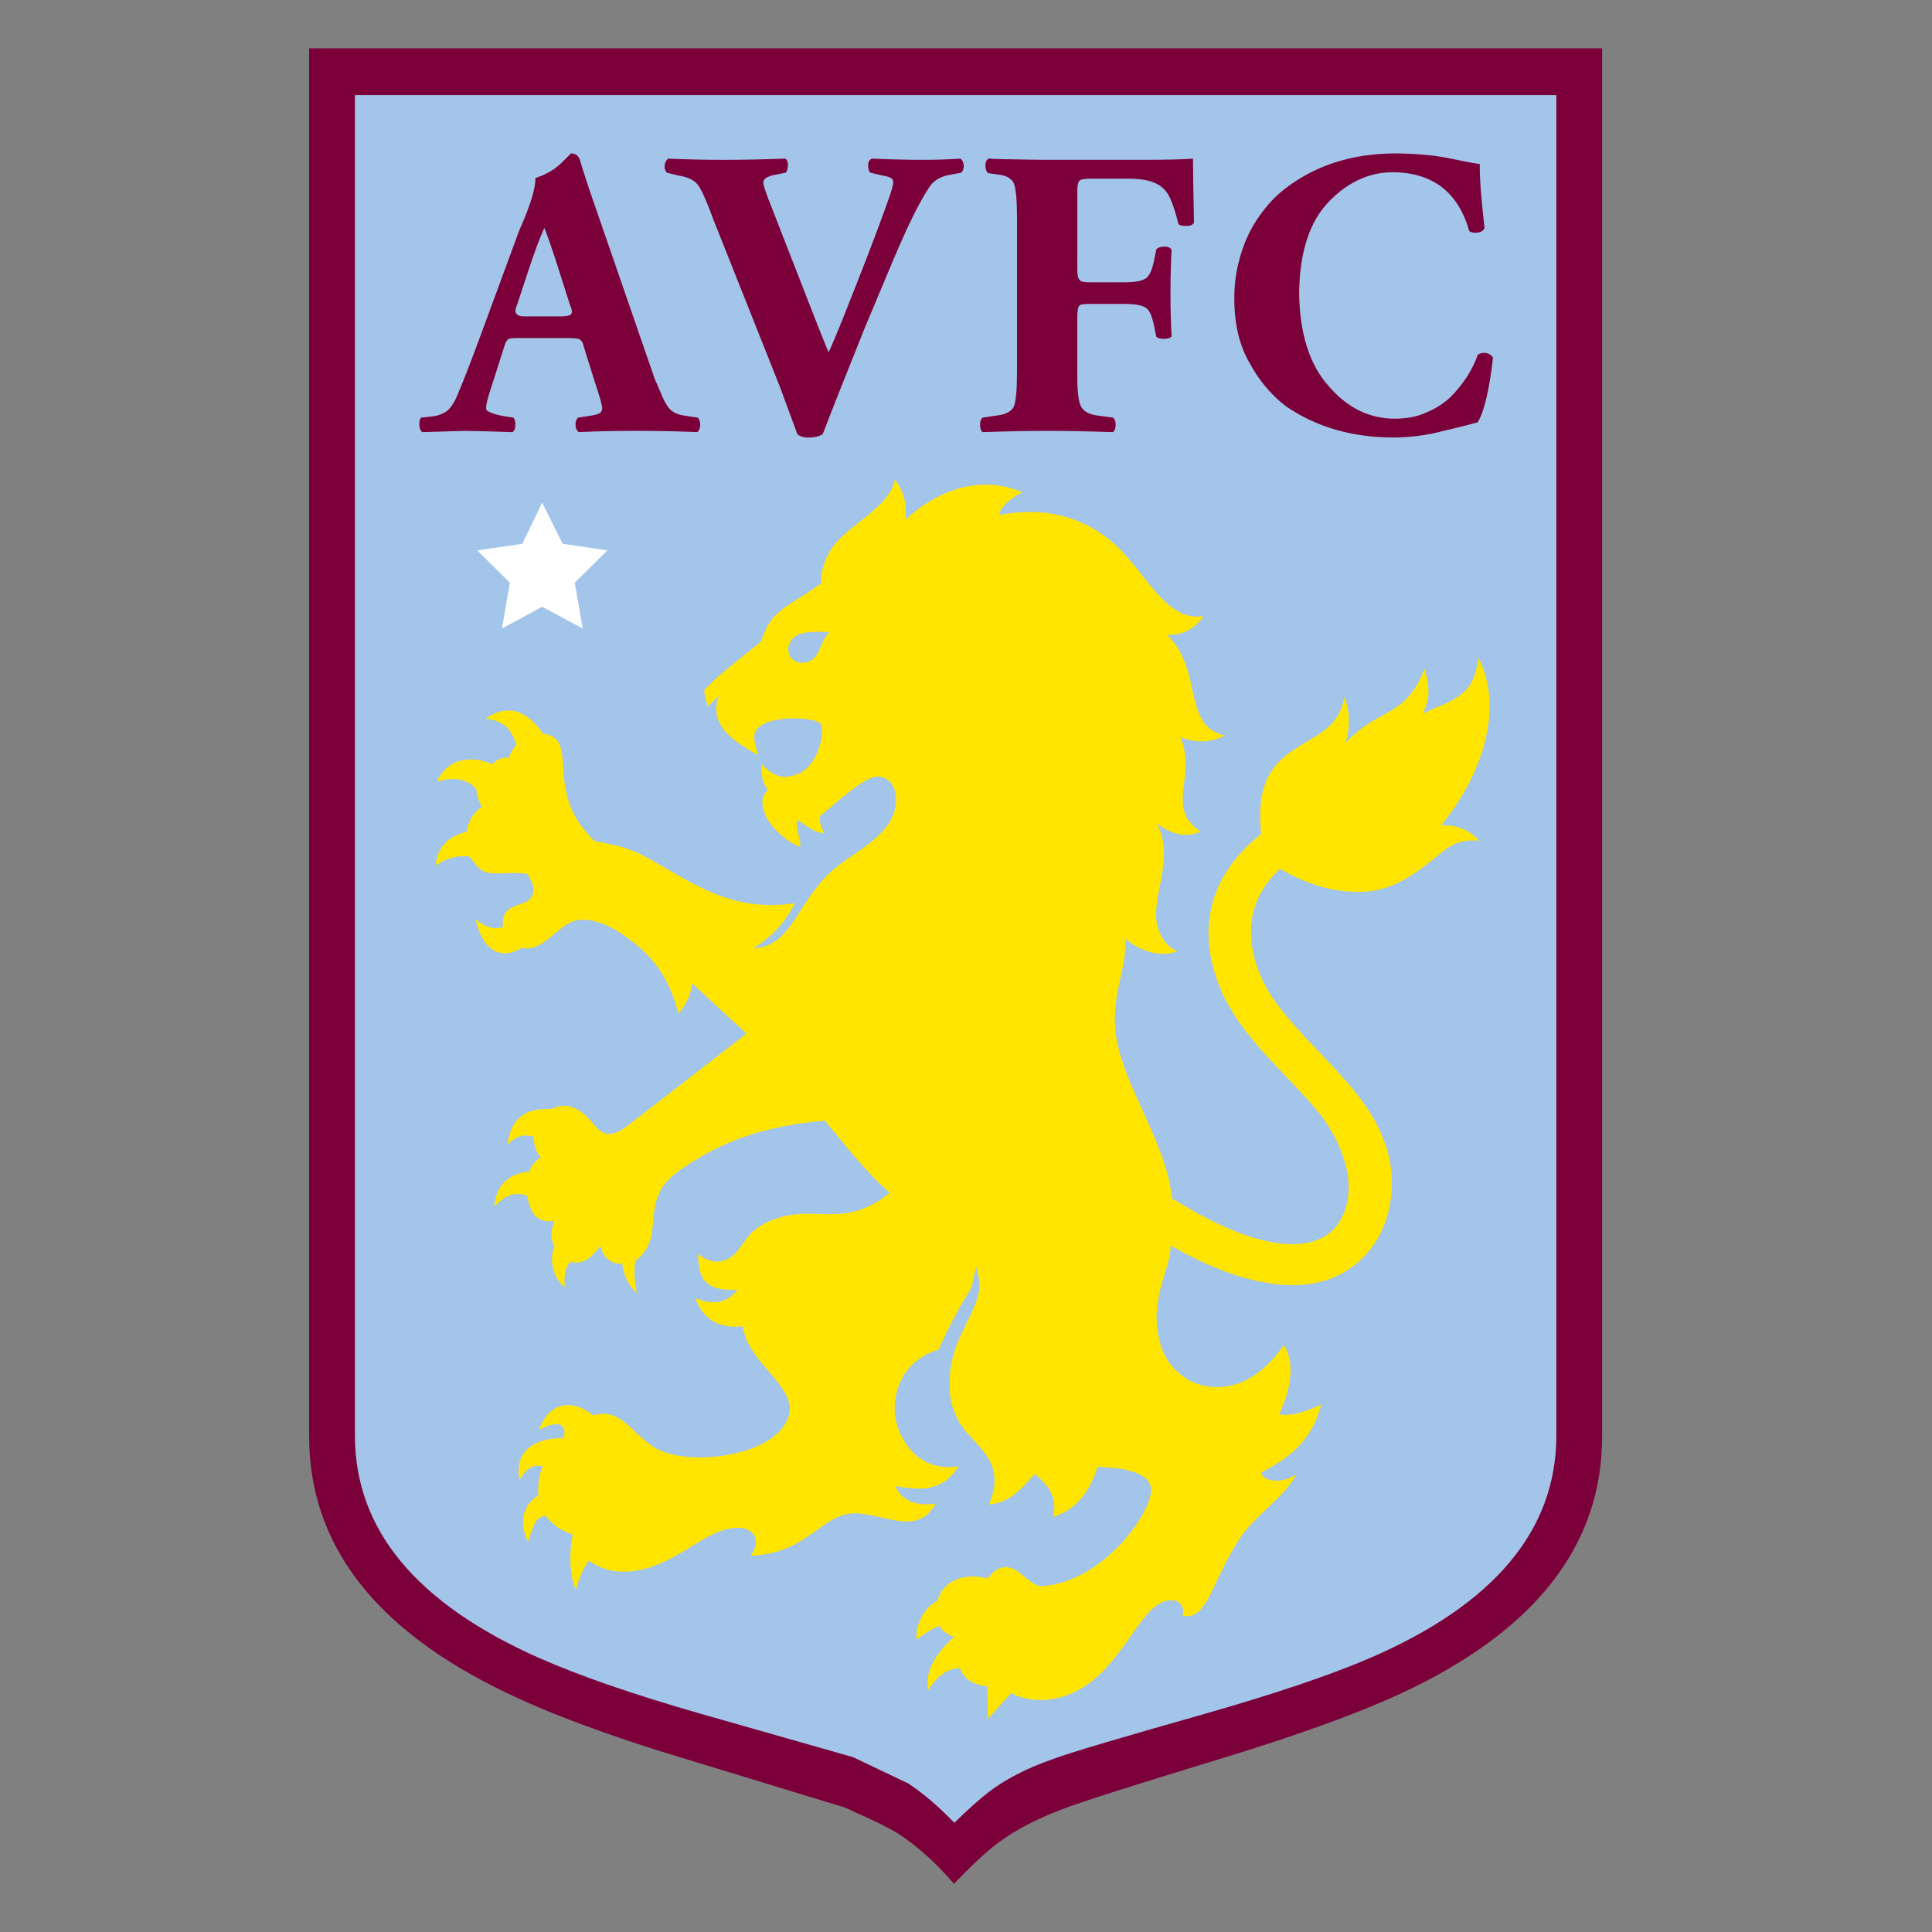 <?xml version="1.0" encoding="UTF-8" standalone="no"?>
<svg
   xmlns:dc="http://purl.org/dc/elements/1.1/"
   xmlns:cc="http://creativecommons.org/ns#"
   xmlns:rdf="http://www.w3.org/1999/02/22-rdf-syntax-ns#"
   xmlns:svg="http://www.w3.org/2000/svg"
   xmlns="http://www.w3.org/2000/svg"
   xmlns:sodipodi="http://sodipodi.sourceforge.net/DTD/sodipodi-0.dtd"
   xmlns:inkscape="http://www.inkscape.org/namespaces/inkscape"
   id="svg2"
   xml:space="preserve"
   height="1000"
   viewBox="0 0 1000 1000"
   width="1000"
   version="1.1"
   sodipodi:docname="Aston Villa F.C..svg"
   inkscape:version="1.0.1 (3bc2e813f5, 2020-09-07)"><rect x="0" y="0" width="1000" height="1000" fill="#808080" stroke="none"/><defs
     id="defs11" /><sodipodi:namedview
     pagecolor="#ffffff"
     bordercolor="#666666"
     borderopacity="1"
     objecttolerance="10"
     gridtolerance="10"
     guidetolerance="10"
     inkscape:pageopacity="0"
     inkscape:pageshadow="2"
     inkscape:window-width="1920"
     inkscape:window-height="1017"
     id="namedview9"
     showgrid="false"
     inkscape:zoom="0.827"
     inkscape:cx="500"
     inkscape:cy="500"
     inkscape:window-x="-8"
     inkscape:window-y="-8"
     inkscape:window-maximized="1"
     inkscape:current-layer="svg2" /><g
     id="g841"
     transform="matrix(11.19,0,0,11.19,158.937,24.44)"><path
       id="claret-shield"
       d="M 59.905,0.05 H 0.095 v 64.201 c 0,5.015 3.048,8.962 9.145,11.874 2.027,0.975 4.725,1.981 8.109,3.003 l 7.545,2.302 1.067,0.488 c 0.792,0.366 1.357,0.67 1.677,0.914 0.777,0.549 1.539,1.25 2.286,2.119 0.716,-0.747 1.296,-1.296 1.722,-1.646 0.839,-0.686 1.905,-1.28 3.231,-1.783 0.945,-0.366 3.445,-1.158 7.499,-2.393 3.49,-1.067 6.234,-2.058 8.2,-2.972 6.218,-2.881 9.328,-6.844 9.328,-11.904 z"
       fill-rule="evenodd"
       fill="#7b003a" /><path
       id="blue-shield"
       d="m 27.82,80.316 c 0.701,0.472 1.402,1.067 2.119,1.814 0.656,-0.64 1.189,-1.113 1.585,-1.417 0.747,-0.579 1.738,-1.098 3.003,-1.54 0.868,-0.32 3.201,-1.006 6.965,-2.073 3.247,-0.93 5.792,-1.783 7.637,-2.576 5.777,-2.484 8.657,-5.929 8.657,-10.304 l -1.13e-4,-62.006 h -55.572 v 62.006 c 0,4.344 2.835,7.758 8.49,10.273 1.89,0.838 4.405,1.707 7.545,2.606 l 7.011,1.997 z"
       fill-rule="evenodd"
       fill="#a3c5e9" /><path
       id="star"
       d="M 13.892,23.274 11.819,22.969 10.874,21.064 9.959,22.969 7.871,23.274 9.38,24.768 9.014,26.887 c 0.625,-0.335 1.25,-0.67 1.86,-1.006 l 1.875,1.006 -0.366,-2.119 z"
       fill-rule="evenodd"
       fill="#ffffff" /><path
       id="lion"
       d="m 24.154,27.05 c -0.418,0.418 -0.397,1.061 -0.846,1.313 -0.325,0.182 -0.695,0.124 -0.852,-0.043 -0.225,-0.241 -0.303,-0.617 -0.009,-0.948 0.35,-0.393 1.084,-0.332 1.707,-0.322 m -3.143,6.096 c -0.013,0.513 0.062,0.909 0.313,1.216 -0.365,0.29 -0.292,0.748 -0.123,1.155 0.183,0.443 0.809,1.144 1.583,1.469 0.132,-0.229 -0.234,-0.839 -0.102,-1.259 0.473,0.363 0.922,0.648 1.23,0.62 -0.208,-0.42 -0.23,-0.703 -0.153,-0.815 0.831,-0.691 1.817,-1.565 2.406,-1.758 0.477,-0.156 0.976,0.176 1.057,0.776 0.093,0.687 -0.173,1.264 -0.626,1.748 -0.804,0.859 -1.884,1.272 -2.718,2.196 -1.329,1.474 -1.607,3.103 -3.22,3.188 0.891,-0.6 1.398,-1.113 1.907,-2.087 -3.182,0.485 -5.115,-1.23 -7.072,-2.233 -0.857,-0.44 -1.715,-0.532 -2.201,-0.637 -0.777,-0.803 -1.173,-1.461 -1.356,-2.538 -0.207,-1.221 0.102,-2.304 -1.017,-2.436 -0.642,-0.888 -1.458,-1.49 -2.657,-0.704 0.641,0.111 1.107,0.263 1.423,1.211 -0.093,0.139 -0.308,0.347 -0.313,0.591 -0.405,0.023 -0.531,0.057 -0.797,0.312 -1.065,-0.43 -2.067,-0.253 -2.576,0.803 0.741,-0.198 1.313,-0.174 1.822,0.325 0.055,0.341 0.091,0.591 0.284,0.84 -0.44,0.269 -0.709,0.804 -0.726,1.16 -0.86,0.205 -1.379,0.742 -1.425,1.558 0.615,-0.43 1.252,-0.483 1.566,-0.398 0.201,0.205 0.379,0.605 0.792,0.72 0.467,0.13 1.372,-0.065 1.894,0.089 0.205,0.361 0.28,0.55 0.262,0.78 -0.073,0.903 -1.541,0.308 -1.407,1.659 -0.51,0.146 -0.819,-0.032 -1.264,-0.352 0.3,1.337 1.081,1.946 2.119,1.317 0.881,0.192 1.426,-0.72 2.22,-1.155 0.764,-0.419 1.879,0.119 2.51,0.566 0.968,0.685 1.996,1.552 2.528,3.616 0.346,-0.356 0.58,-0.877 0.638,-1.386 l 2.51,2.325 -5.413,4.197 c -0.369,0.286 -0.786,0.549 -1.175,0.395 -0.333,-0.132 -0.522,-0.499 -0.813,-0.773 -0.424,-0.401 -0.995,-0.667 -1.605,-0.333 -0.968,-0.033 -1.865,0.196 -2.048,1.649 0.32,-0.289 0.614,-0.545 1.215,-0.364 0.003,0.365 0.095,0.683 0.33,0.955 -0.301,0.185 -0.498,0.475 -0.521,0.66 -0.893,0.052 -1.544,0.557 -1.631,1.614 0.506,-0.508 0.929,-0.731 1.528,-0.486 0.177,1.084 0.675,1.219 1.249,1.145 -0.162,0.463 -0.197,0.792 0.011,1.18 -0.312,0.692 0.027,1.584 0.475,1.881 -0.058,-0.428 0.012,-0.938 0.255,-1.163 0.509,0.126 0.887,-0.078 1.396,-0.742 0.121,0.558 0.512,0.868 1.004,0.822 0.066,0.582 0.33,1.05 0.674,1.354 -0.098,-0.474 -0.154,-1.001 -0.067,-1.475 0.923,-0.729 0.736,-1.523 0.889,-2.429 0.17,-1.009 0.679,-1.458 1.492,-1.992 1.579,-1.036 3.441,-1.823 6.386,-2.069 0.92,1.11 1.836,2.312 2.999,3.336 -1.78,1.435 -2.986,0.833 -4.428,1.002 -0.65,0.076 -1.51,0.38 -1.975,0.861 -0.41,0.424 -0.619,0.964 -1.076,1.193 -0.355,0.178 -0.83,0.227 -1.381,-0.229 -0.027,1.298 0.498,1.728 1.824,1.653 -0.468,0.554 -0.96,0.764 -1.967,0.395 0.427,1.033 1.124,1.414 2.206,1.299 0.256,1.77 2.525,2.752 2.121,4.149 -0.547,1.892 -4.731,2.411 -6.251,1.432 -1.068,-0.689 -1.546,-1.837 -2.801,-1.459 -0.692,-0.63 -1.97,-0.836 -2.497,0.674 0.912,-0.509 1.328,-0.231 1.131,0.368 -1.639,0.022 -2.257,0.836 -2.028,1.947 0.318,-0.583 0.655,-0.718 1.07,-0.637 -0.137,0.315 -0.226,0.727 -0.208,1.354 -0.81,0.489 -0.841,1.387 -0.473,2.139 0.213,-0.613 0.319,-1.174 0.821,-1.202 0.3,0.406 0.716,0.695 1.25,0.868 -0.187,0.961 -0.141,1.835 0.139,2.563 0.185,-0.644 0.369,-1.054 0.612,-1.348 0.844,0.585 1.737,0.597 2.609,0.362 1.782,-0.481 2.876,-1.87 4.26,-1.891 0.769,-0.012 1.12,0.593 0.604,1.299 1.104,-0.067 1.698,-0.326 2.235,-0.635 0.836,-0.483 1.364,-1.089 2.174,-1.283 1.348,-0.322 3.248,1.222 4.151,-0.502 -1.062,0.179 -1.672,-0.302 -1.858,-0.804 1.337,0.233 2.206,0.193 2.924,-0.924 -1.952,0.328 -2.82,-1.374 -2.94,-2.308 -0.113,-0.878 0.171,-2.522 1.995,-3.076 0.588,-1.22 0.898,-1.859 1.536,-2.867 l 0.212,-0.982 c 0.129,0.456 0.227,0.891 0.085,1.385 -0.208,0.722 -0.712,1.509 -1.017,2.337 -0.251,0.681 -0.327,1.429 -0.29,1.995 0.046,0.71 0.292,1.361 0.741,1.895 0.749,0.891 1.843,1.612 1.076,3.397 0.821,-0.081 1.293,-0.474 2.114,-1.411 0.625,0.477 1.084,1.118 0.853,1.984 1.038,-0.319 1.692,-1.132 2.059,-2.316 1.486,0.043 2.319,0.339 2.463,0.911 0.24,0.953 -2.138,4.488 -5.126,4.609 -0.475,-0.127 -0.849,-0.622 -1.22,-0.798 -0.335,-0.159 -0.796,-0.125 -1.194,0.44 -0.936,-0.254 -2.037,-0.011 -2.325,1.034 -0.555,0.247 -1.049,1.071 -0.969,1.797 0.199,-0.173 0.837,-0.599 1.08,-0.632 0.067,0.217 0.442,0.444 0.656,0.506 -1.264,1.108 -1.304,2.017 -1.193,2.45 0.534,-0.864 1.159,-1.024 1.463,-1.001 0.215,0.54 0.641,0.764 1.266,0.834 l 0.03,1.5 1.069,-1.183 c 1.308,0.64 2.683,0.238 3.654,-0.491 1.791,-1.344 2.539,-3.973 3.869,-3.8 0.278,0.036 0.536,0.314 0.403,0.713 0.329,0.08 0.643,-0.052 0.881,-0.335 0.523,-0.623 0.848,-1.865 1.825,-3.326 0.624,-0.934 2.123,-1.946 2.551,-2.872 -0.697,0.459 -1.511,0.314 -1.623,-0.091 1.226,-0.641 2.33,-1.39 2.788,-3.151 -0.671,0.31 -1.284,0.543 -1.955,0.464 0.561,-1.188 0.751,-2.414 0.218,-3.212 -1.707,2.501 -3.749,2.085 -4.575,1.504 -0.644,-0.453 -1.257,-1.135 -1.307,-2.727 -0.013,-0.417 0.088,-1.081 0.267,-1.702 0.179,-0.621 0.378,-1.112 0.385,-1.68 2.523,1.453 4.502,1.891 5.926,1.828 2.667,-0.118 4.395,-2.234 4.301,-4.94 -0.046,-1.324 -0.606,-2.604 -1.596,-3.868 -1.12,-1.429 -2.705,-2.809 -3.752,-4.239 -0.549,-0.749 -0.916,-1.592 -1.07,-2.358 -0.248,-1.234 -0.061,-2.654 1.253,-3.845 1.413,0.817 2.743,1.145 4.008,1.049 1.296,-0.098 2.324,-0.872 3.322,-1.694 0.45,-0.37 0.922,-0.758 1.878,-0.652 -0.315,-0.366 -0.893,-0.762 -1.762,-0.719 2.042,-2.477 2.863,-5.572 1.733,-7.736 -0.185,1.246 -0.6,1.548 -0.975,1.805 -0.497,0.341 -0.897,0.405 -1.617,0.783 0.372,-0.726 0.334,-1.263 0.093,-2.091 -0.882,2.283 -2.027,1.736 -3.639,3.406 0.19,-0.764 0.214,-1.381 -0.073,-2.087 -0.1,0.695 -0.511,1.224 -0.919,1.526 -1.458,1.075 -3.28,1.327 -2.926,4.8 -1.868,1.482 -2.549,3.24 -2.417,4.994 0.11,1.455 0.697,2.788 1.641,4.04 1.005,1.333 2.395,2.575 3.381,3.774 1.08,1.313 2.095,3.622 0.917,5.27 -0.768,1.074 -2.98,1.694 -7.644,-1.23 -0.243,-2.497 -2.158,-5.065 -2.564,-7.351 -0.152,-0.858 -0.076,-1.598 0.08,-2.377 0.138,-0.688 0.35,-1.407 0.339,-2.265 0.799,0.665 1.715,0.825 2.397,0.567 -0.543,-0.207 -1.002,-0.88 -0.99,-1.729 0.019,-1.324 0.772,-2.669 0.056,-4.164 0.601,0.431 1.26,0.686 2.006,0.358 -1.677,-1.112 -0.145,-2.545 -0.947,-4.386 0.59,0.291 1.442,0.29 2.061,-0.061 -1.988,-0.453 -0.971,-3.006 -2.667,-4.655 0.733,0.031 1.335,-0.317 1.688,-0.869 -1.785,0.296 -2.696,-2.117 -4.214,-3.412 -1.425,-1.216 -3.179,-1.654 -5.228,-1.266 -0.026,-0.301 0.463,-0.748 1.06,-1.048 -1.863,-0.794 -3.781,-0.201 -5.411,1.261 0.072,-0.626 -0.032,-1.252 -0.486,-1.848 -0.23,1.306 -2.222,2.115 -2.921,3.181 -0.317,0.485 -0.506,1.017 -0.488,1.623 -1.776,1.258 -2.268,1.175 -2.789,2.696 -0.889,0.741 -1.968,1.51 -2.623,2.251 0.021,0.227 0.114,0.499 0.164,0.756 l 0.518,-0.51 c -0.184,0.478 -0.154,0.945 0.067,1.326 0.422,0.729 1.266,1.121 1.753,1.433 -0.302,-0.913 -0.215,-1.155 0.139,-1.386 0.776,-0.506 2.581,-0.33 2.74,-0.082 0.217,0.337 -0.054,1.911 -1.038,2.325 -0.709,0.298 -1.182,0.08 -1.695,-0.46"
       fill-rule="evenodd"
       fill="#ffe500" /><path
       id="AVFC"
       d="m 50.363,4.912 c -2.042,0 -3.774,0.563 -5.198,1.687 -0.33,0.266 -0.628,0.57 -0.89,0.908 -0.275,0.342 -0.518,0.722 -0.725,1.143 -0.201,0.421 -0.359,0.877 -0.476,1.37 -0.123,0.491 -0.184,1.029 -0.184,1.614 0,1.165 0.233,2.149 0.699,2.959 0.434,0.81 0.997,1.481 1.686,2.013 1.427,0.978 3.114,1.459 5.059,1.446 0.738,-0.013 1.434,-0.101 2.081,-0.269 0.644,-0.149 1.22,-0.291 1.735,-0.434 0.301,-0.506 0.537,-1.503 0.706,-2.988 -0.058,-0.111 -0.172,-0.187 -0.33,-0.221 -0.165,-0.013 -0.291,0.019 -0.375,0.092 -0.24,0.687 -0.657,1.332 -1.249,1.94 -0.301,0.288 -0.663,0.525 -1.084,0.703 -0.431,0.206 -0.932,0.307 -1.508,0.307 -1.171,0 -2.188,-0.5 -3.052,-1.503 -0.887,-0.987 -1.346,-2.428 -1.369,-4.314 0.023,-1.899 0.486,-3.311 1.389,-4.238 0.877,-0.896 1.858,-1.345 2.942,-1.345 1.845,0.013 3.023,0.918 3.538,2.719 0.097,0.073 0.23,0.098 0.395,0.073 0.158,-0.025 0.262,-0.095 0.311,-0.212 -0.158,-1.368 -0.229,-2.352 -0.219,-2.96 -0.289,-0.035 -0.764,-0.127 -1.434,-0.269 -0.661,-0.136 -1.476,-0.209 -2.444,-0.222 m -14.738,1.95 c -0.013,-0.373 0.018,-0.603 0.101,-0.69 0.06,-0.062 0.235,-0.092 0.522,-0.092 h 1.673 c 0.483,0 0.873,0.046 1.165,0.149 0.302,0.106 0.518,0.272 0.669,0.475 0.172,0.231 0.362,0.725 0.552,1.487 0.121,0.073 0.263,0.087 0.431,0.073 0.133,-0.011 0.228,-0.048 0.284,-0.149 -0.033,-1.468 -0.046,-2.456 -0.046,-2.962 -0.379,0.038 -1.234,0.057 -2.565,0.057 h -4.202 c -0.457,0 -0.914,-0.013 -1.374,-0.019 -0.45,-0.006 -0.888,-0.013 -1.309,-0.038 -0.101,0.051 -0.15,0.152 -0.15,0.307 0,0.168 0.036,0.288 0.114,0.361 l 0.379,0.057 c 0.434,0.035 0.705,0.174 0.819,0.415 0.098,0.244 0.147,0.794 0.147,1.652 v 7.067 c 0,0.832 -0.049,1.371 -0.147,1.614 -0.114,0.228 -0.385,0.367 -0.819,0.415 l -0.63,0.095 c -0.075,0.066 -0.114,0.174 -0.114,0.323 0,0.155 0.039,0.272 0.114,0.345 1.142,-0.038 2.141,-0.057 2.993,-0.057 0.881,0 1.896,0.019 3.052,0.057 0.075,-0.073 0.114,-0.19 0.114,-0.345 0,-0.149 -0.039,-0.256 -0.114,-0.323 l -0.698,-0.095 c -0.403,-0.048 -0.664,-0.187 -0.788,-0.418 -0.128,-0.241 -0.186,-0.779 -0.173,-1.612 v -2.561 c 0,-0.266 0.032,-0.434 0.101,-0.503 0.048,-0.048 0.193,-0.073 0.431,-0.073 h 1.64 c 0.486,0 0.829,0.058 1.015,0.193 0.18,0.131 0.286,0.431 0.375,0.874 l 0.091,0.456 c 0.085,0.073 0.209,0.098 0.372,0.092 0.163,-0.006 0.277,-0.038 0.336,-0.111 -0.036,-0.595 -0.052,-1.253 -0.052,-1.975 0,-0.738 0.016,-1.415 0.052,-2.032 -0.059,-0.098 -0.173,-0.149 -0.336,-0.149 -0.163,0 -0.287,0.044 -0.372,0.13 l -0.091,0.456 c -0.089,0.443 -0.198,0.735 -0.375,0.871 -0.188,0.143 -0.529,0.196 -1.015,0.196 h -1.64 c -0.238,0 -0.382,-0.028 -0.431,-0.12 -0.068,-0.063 -0.101,-0.215 -0.101,-0.456 z m -8.48,2.896 c 0.649,-1.522 1.175,-2.589 1.577,-3.193 0.202,-0.374 0.552,-0.595 1.044,-0.668 l 0.493,-0.095 c 0.075,-0.073 0.114,-0.187 0.114,-0.342 -0.026,-0.155 -0.078,-0.256 -0.153,-0.307 -0.542,0.038 -1.129,0.057 -1.759,0.057 -0.699,0 -1.475,-0.019 -2.334,-0.057 -0.118,0.05 -0.176,0.145 -0.176,0.288 -0.01,0.155 0.02,0.275 0.095,0.361 l 0.555,0.13 c 0.228,0.038 0.372,0.086 0.434,0.139 0.049,0.051 0.075,0.114 0.075,0.187 0,0.098 -0.062,0.329 -0.186,0.687 -0.369,1.051 -0.868,2.377 -1.498,3.972 l -0.705,1.782 c -0.242,0.601 -0.441,1.07 -0.601,1.412 -0.13,-0.304 -0.33,-0.791 -0.594,-1.468 l -1.667,-4.276 c -0.229,-0.582 -0.412,-1.057 -0.555,-1.421 -0.134,-0.37 -0.203,-0.595 -0.203,-0.668 -0.013,-0.168 0.144,-0.288 0.474,-0.364 l 0.571,-0.111 c 0.062,-0.098 0.095,-0.218 0.095,-0.361 0,-0.124 -0.039,-0.222 -0.111,-0.288 -1.093,0.038 -2.043,0.057 -2.853,0.057 -0.871,0 -1.73,-0.019 -2.575,-0.057 -0.075,0.05 -0.127,0.139 -0.16,0.269 -0.026,0.136 0.003,0.263 0.088,0.38 l 0.525,0.13 c 0.421,0.063 0.718,0.196 0.891,0.399 0.166,0.193 0.418,0.75 0.757,1.671 l 3.075,7.732 c 0.291,0.785 0.555,1.506 0.796,2.162 0.111,0.104 0.281,0.158 0.509,0.158 0.291,0 0.512,-0.054 0.666,-0.158 0.379,-0.994 1.018,-2.611 1.919,-4.852 z m -17.024,2.693 c -0.228,0.013 -0.375,-0.028 -0.437,-0.12 -0.078,-0.063 -0.065,-0.215 0.039,-0.456 l 0.47,-1.421 c 0.304,-0.927 0.561,-1.627 0.78,-2.099 0.18,0.459 0.408,1.124 0.685,1.997 l 0.49,1.541 c 0.108,0.241 0.127,0.392 0.059,0.456 -0.065,0.066 -0.209,0.101 -0.437,0.101 z m 1.749,1 c 0.326,0 0.552,0.013 0.676,0.038 0.131,0.047 0.206,0.152 0.232,0.304 l 0.509,1.633 c 0.242,0.712 0.362,1.143 0.362,1.291 0,0.054 -0.026,0.114 -0.075,0.174 -0.062,0.063 -0.206,0.114 -0.434,0.149 l -0.614,0.095 c -0.085,0.092 -0.121,0.206 -0.111,0.342 0,0.142 0.052,0.253 0.15,0.326 0.819,-0.038 1.674,-0.057 2.565,-0.057 1.012,0 1.984,0.019 2.918,0.057 0.088,-0.073 0.134,-0.196 0.134,-0.361 -0.013,-0.149 -0.052,-0.253 -0.114,-0.307 l -0.725,-0.111 c -0.326,-0.063 -0.565,-0.221 -0.711,-0.475 -0.095,-0.142 -0.176,-0.313 -0.251,-0.509 -0.085,-0.193 -0.189,-0.427 -0.307,-0.706 l -2.574,-7.453 c -0.444,-1.269 -0.731,-2.133 -0.862,-2.598 -0.058,-0.247 -0.205,-0.37 -0.434,-0.37 -0.023,0.025 -0.182,0.184 -0.473,0.471 -0.313,0.291 -0.705,0.516 -1.175,0.668 0.013,0.478 -0.235,1.282 -0.741,2.412 l -1.704,4.627 c -0.483,1.317 -0.875,2.333 -1.178,3.042 -0.153,0.354 -0.323,0.595 -0.509,0.725 -0.189,0.123 -0.408,0.196 -0.646,0.221 l -0.512,0.057 c -0.062,0.092 -0.088,0.206 -0.075,0.342 0,0.142 0.046,0.253 0.134,0.326 0.77,-0.025 1.423,-0.044 1.952,-0.057 0.809,0.013 1.55,0.032 2.223,0.057 0.088,-0.063 0.131,-0.177 0.131,-0.345 0,-0.149 -0.029,-0.256 -0.091,-0.323 l -0.575,-0.095 c -0.268,-0.06 -0.441,-0.117 -0.529,-0.165 -0.104,-0.038 -0.156,-0.092 -0.156,-0.158 -0.013,-0.111 0.032,-0.339 0.137,-0.677 l 0.705,-2.209 c 0.049,-0.18 0.118,-0.294 0.206,-0.342 0.059,-0.025 0.199,-0.038 0.415,-0.038 z"
       fill-rule="evenodd"
       fill="#7b003a" /></g></svg>
